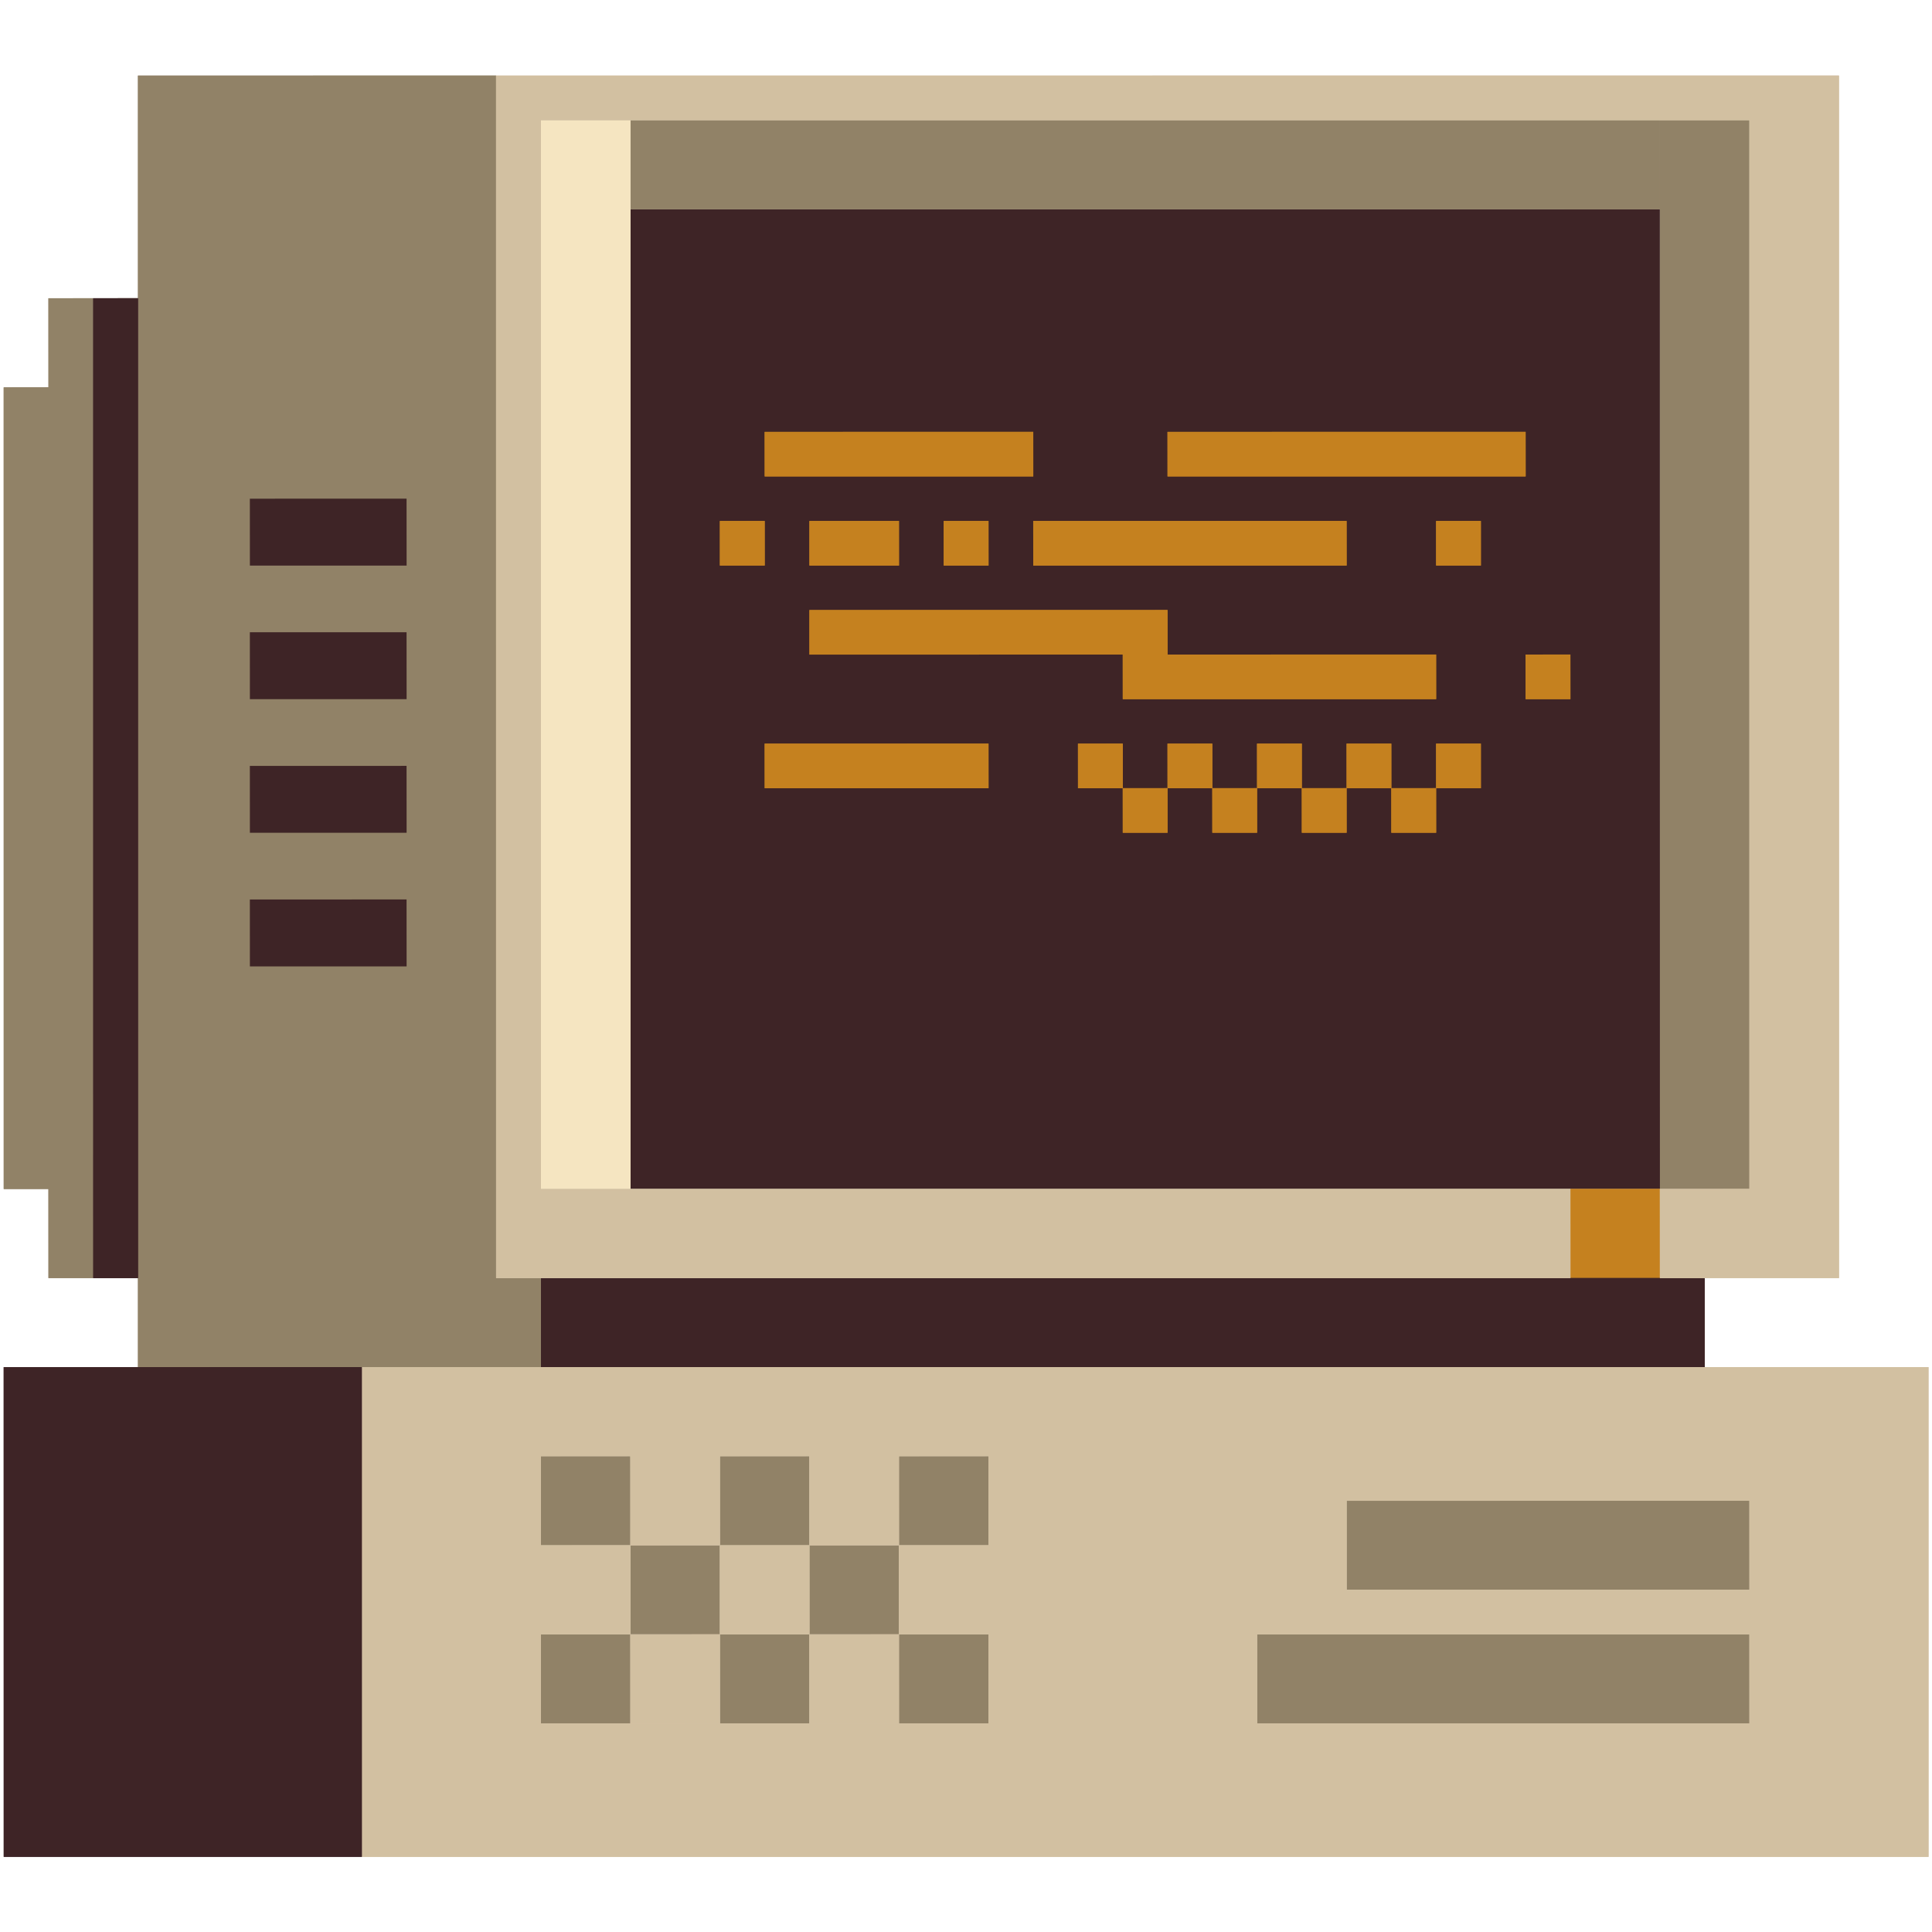 <svg xmlns="http://www.w3.org/2000/svg" width="750" viewBox="0 0 750 750" height="750" version="1.0"><defs><clipPath id="a"><path d="M 36 29.316 L 210 29.316 L 210 531 L 36 531 Z M 36 29.316"/></clipPath><clipPath id="b"><path d="M 192 29.316 L 714 29.316 L 714 497 L 192 497 Z M 192 29.316"/></clipPath><clipPath id="c"><path d="M 140 530.273 L 748.668 530.273 L 748.668 720.816 L 140 720.816 Z M 140 530.273"/></clipPath><clipPath id="d"><path d="M 1.418 530.273 L 140.926 530.273 L 140.926 720.816 L 1.418 720.816 Z M 1.418 530.273"/></clipPath></defs><path fill="#918267" d="M 644.367 461.586 L 644.352 46.645 L 679.129 46.625 L 679.148 461.586 L 644.367 461.586"/><path fill="#918267" d="M 679.129 46.645 L 679.129 461.566 L 644.367 461.566 L 644.367 46.645 L 679.129 46.645"/><path fill="#3E2426" d="M 244.68 81.215 L 244.707 81.215 L 244.707 461.566 Z M 244.68 81.215"/><path fill="#3E2426" d="M 644.359 81.188 L 644.359 81.215 L 244.707 81.215 Z M 644.359 81.188"/><path fill="#3E2426" d="M 644.387 461.594 L 244.707 461.594 L 244.707 81.215 L 644.359 81.215 L 644.387 461.594"/><path fill="#918267" d="M 522.746 617.188 L 522.719 582.598 L 679.129 582.57 L 679.148 617.188 L 522.746 617.188"/><path fill="#918267" d="M 679.129 582.598 L 679.129 617.16 L 522.746 617.16 L 522.746 582.598 L 679.129 582.598"/><path fill="#918267" d="M 487.988 669.059 L 487.969 634.449 L 679.129 634.422 L 679.148 669.059 L 487.988 669.059"/><path fill="#918267" d="M 679.129 634.449 L 679.129 669.039 L 487.988 669.039 L 487.988 634.449 L 679.129 634.449"/><path fill="#918267" d="M 348.98 669.059 L 348.953 634.449 L 383.742 634.422 L 383.758 669.059 L 348.98 669.059"/><path fill="#918267" d="M 383.742 634.449 L 383.742 669.039 L 348.98 669.039 L 348.98 634.449 L 383.742 634.449"/><path fill="#918267" d="M 348.98 599.898 L 348.953 565.289 L 383.742 565.273 L 383.758 599.898 L 348.98 599.898"/><path fill="#918267" d="M 383.742 565.289 L 383.742 599.879 L 348.98 599.879 L 348.98 565.289 L 383.742 565.289"/><path fill="#918267" d="M 314.219 634.469 L 314.203 599.879 L 348.98 599.852 L 348.996 634.469 L 314.219 634.469"/><path fill="#918267" d="M 348.98 599.879 L 348.98 634.449 L 314.219 634.449 L 314.219 599.879 L 348.98 599.879"/><path fill="#918267" d="M 279.457 669.059 L 279.441 634.449 L 314.219 634.422 L 314.246 669.059 L 279.457 669.059"/><path fill="#918267" d="M 314.219 634.449 L 314.219 669.039 L 279.457 669.039 L 279.457 634.449 L 314.219 634.449"/><path fill="#918267" d="M 279.457 599.898 L 279.441 565.289 L 314.219 565.273 L 314.246 599.898 L 279.457 599.898"/><path fill="#918267" d="M 314.219 565.289 L 314.219 599.879 L 279.457 599.879 L 279.457 565.289 L 314.219 565.289"/><path fill="#C5811F" d="M 279.457 219.555 L 279.441 202.246 L 296.852 202.219 L 296.871 219.555 L 279.457 219.555"/><path fill="#C5811F" d="M 296.852 219.527 L 279.457 219.527 L 279.457 202.246 L 296.852 202.246 L 296.852 219.527"/><path fill="#C5811F" d="M 296.852 184.965 L 296.824 167.656 L 401.109 167.637 L 401.125 184.965 L 296.852 184.965"/><path fill="#C5811F" d="M 296.852 184.938 L 296.852 167.656 L 401.109 167.656 L 401.109 184.938 L 296.852 184.938"/><path fill="#C5811F" d="M 314.219 219.555 L 314.203 202.246 L 348.98 202.219 L 348.996 219.555 L 314.219 219.555"/><path fill="#C5811F" d="M 348.98 202.246 L 348.98 219.527 L 314.219 219.527 L 314.219 202.246 L 348.98 202.246"/><path fill="#C5811F" d="M 401.109 219.555 L 401.082 202.246 L 522.746 202.219 L 522.773 219.555 L 401.109 219.555"/><path fill="#C5811F" d="M 401.109 202.246 L 522.746 202.246 L 522.746 219.527 L 401.109 219.527 L 401.109 202.246"/><path fill="#C5811F" d="M 435.859 271.422 L 435.84 254.098 L 314.219 254.125 L 314.203 236.816 L 453.234 236.789 L 453.254 254.098 L 557.5 254.078 L 557.527 271.422 L 435.859 271.422"/><path fill="#C5811F" d="M 314.219 254.098 L 314.219 236.816 L 453.234 236.816 L 453.234 254.098 L 557.5 254.098 L 557.5 271.395 L 435.859 271.395 L 435.859 254.098 L 314.219 254.098"/><path fill="#C5811F" d="M 470.621 323.273 L 470.594 305.969 L 487.988 305.949 L 488.012 323.273 L 470.621 323.273"/><path fill="#C5811F" d="M 470.621 305.969 L 487.988 305.969 L 487.988 323.25 L 470.621 323.25 L 470.621 305.969"/><path fill="#C5811F" d="M 487.988 305.992 L 487.969 288.688 L 505.363 288.66 L 505.379 305.992 L 487.988 305.992"/><path fill="#C5811F" d="M 505.363 288.688 L 505.363 305.969 L 487.988 305.969 L 487.988 288.688 L 505.363 288.688"/><path fill="#C5811F" d="M 522.746 305.992 L 522.719 288.688 L 540.113 288.66 L 540.141 305.992 L 522.746 305.992"/><path fill="#C5811F" d="M 540.113 288.688 L 540.113 305.969 L 522.746 305.969 L 522.746 288.688 L 540.113 288.688"/><path fill="#C5811F" d="M 540.113 323.273 L 540.098 305.969 L 557.5 305.949 L 557.527 323.273 L 540.113 323.273"/><path fill="#C5811F" d="M 540.113 305.969 L 557.5 305.969 L 557.5 323.25 L 540.113 323.25 L 540.113 305.969"/><path fill="#C5811F" d="M 366.348 219.555 L 366.328 202.246 L 383.742 202.219 L 383.758 219.555 L 366.348 219.555"/><path fill="#C5811F" d="M 366.348 202.246 L 383.742 202.246 L 383.742 219.527 L 366.348 219.527 L 366.348 202.246"/><path fill="#C5811F" d="M 557.5 219.555 L 557.48 202.246 L 574.875 202.219 L 574.891 219.555 L 557.5 219.555"/><path fill="#C5811F" d="M 557.5 202.246 L 574.875 202.246 L 574.875 219.527 L 557.5 219.527 L 557.5 202.246"/><path fill="#C5811F" d="M 453.234 184.965 L 453.207 167.656 L 592.242 167.637 L 592.27 184.965 L 453.234 184.965"/><path fill="#C5811F" d="M 592.242 184.938 L 453.234 184.938 L 453.234 167.656 L 592.242 167.656 L 592.242 184.938"/><path fill="#C5811F" d="M 609.625 496.156 L 609.609 461.566 L 644.367 461.543 L 644.395 496.156 L 609.625 496.156"/><path fill="#C5811F" d="M 644.367 461.566 L 644.367 496.141 L 609.625 496.141 L 609.625 461.566 L 644.367 461.566"/><path fill="#C5811F" d="M 418.473 305.992 L 418.457 288.688 L 435.859 288.66 L 435.887 305.992 L 418.473 305.992"/><path fill="#C5811F" d="M 435.859 288.688 L 435.859 305.969 L 418.473 305.969 L 418.473 288.688 L 435.859 288.688"/><path fill="#C5811F" d="M 296.852 305.992 L 296.824 288.688 L 383.742 288.66 L 383.758 305.992 L 296.852 305.992"/><path fill="#C5811F" d="M 383.742 288.688 L 383.742 305.969 L 296.852 305.969 L 296.852 288.688 L 383.742 288.688"/><path fill="#C5811F" d="M 435.859 323.273 L 435.84 305.969 L 453.234 305.949 L 453.254 323.273 L 435.859 323.273"/><path fill="#C5811F" d="M 435.859 305.969 L 453.234 305.969 L 453.234 323.25 L 435.859 323.25 L 435.859 305.969"/><path fill="#C5811F" d="M 557.5 305.992 L 557.48 288.688 L 574.875 288.66 L 574.891 305.992 L 557.5 305.992"/><path fill="#C5811F" d="M 557.5 288.688 L 574.875 288.688 L 574.875 305.969 L 557.5 305.969 L 557.5 288.688"/><path fill="#C5811F" d="M 592.242 271.422 L 592.223 254.098 L 609.625 254.078 L 609.652 271.422 L 592.242 271.422"/><path fill="#C5811F" d="M 609.625 271.395 L 592.242 271.395 L 592.242 254.098 L 609.625 254.098 L 609.625 271.395"/><path fill="#C5811F" d="M 505.363 323.273 L 505.336 305.969 L 522.746 305.949 L 522.773 323.273 L 505.363 323.273"/><path fill="#C5811F" d="M 505.363 305.969 L 522.746 305.969 L 522.746 323.25 L 505.363 323.25 L 505.363 305.969"/><path fill="#C5811F" d="M 453.234 305.992 L 453.207 288.688 L 470.621 288.66 L 470.648 305.992 L 453.234 305.992"/><path fill="#C5811F" d="M 470.621 288.688 L 470.621 305.969 L 453.234 305.969 L 453.234 288.688 L 470.621 288.688"/><path fill="#918267" d="M 244.707 634.469 L 244.68 599.879 L 279.457 599.852 L 279.484 634.469 L 244.707 634.469"/><path fill="#918267" d="M 279.457 599.879 L 279.457 634.449 L 244.707 634.449 L 244.707 599.879 L 279.457 599.879"/><path fill="#918267" d="M 244.707 81.234 L 244.68 46.645 L 644.367 46.625 L 644.395 81.234 L 244.707 81.234"/><path fill="#918267" d="M 644.367 46.645 L 644.367 81.215 L 244.707 81.215 L 244.707 46.645 L 644.367 46.645"/><path fill="#918267" d="M 209.965 669.059 L 209.945 634.449 L 244.707 634.422 L 244.727 669.059 L 209.965 669.059"/><path fill="#918267" d="M 244.707 634.449 L 244.707 669.039 L 209.965 669.039 L 209.965 634.449 L 244.707 634.449"/><path fill="#918267" d="M 209.965 599.898 L 209.945 565.289 L 244.707 565.273 L 244.727 599.898 L 209.965 599.898"/><path fill="#918267" d="M 244.707 565.289 L 244.707 599.879 L 209.965 599.879 L 209.965 565.289 L 244.707 565.289"/><path fill="#3E2426" d="M 209.965 530.746 L 209.945 496.141 L 661.754 496.113 L 661.781 530.746 L 209.965 530.746"/><path fill="#3E2426" d="M 661.754 496.141 L 661.754 530.719 L 209.965 530.719 L 209.965 496.141 L 661.754 496.141"/><path fill="#F5E5C1" d="M 209.965 461.586 L 209.945 46.645 L 244.707 46.625 L 244.727 461.586 L 209.965 461.586"/><path fill="#F5E5C1" d="M 244.707 46.645 L 244.707 461.566 L 209.965 461.566 L 209.965 46.645 L 244.707 46.645"/><g clip-path="url(#a)" fill="#918267"><path d="M 53.562 530.746 L 53.547 496.141 L 36.199 496.156 L 36.18 115.785 L 53.562 115.758 L 53.547 29.344 L 192.578 29.316 L 192.598 496.141 L 209.965 496.113 L 209.992 530.746 L 53.562 530.746"/><path d="M 209.965 496.141 L 209.965 530.719 L 53.562 530.719 L 53.562 496.141 L 36.199 496.141 L 36.199 115.785 L 53.562 115.785 L 53.562 29.344 L 192.578 29.344 L 192.578 496.141 L 209.965 496.141"/></g><g clip-path="url(#b)" fill="#D2C0A1"><path d="M 644.367 496.156 L 644.352 461.566 L 679.129 461.543 L 679.102 46.645 L 209.965 46.672 L 209.992 461.566 L 609.625 461.543 L 609.652 496.141 L 192.578 496.156 L 192.555 29.344 L 713.883 29.316 L 713.906 496.156 L 644.367 496.156"/><path d="M 713.883 29.344 L 713.883 496.141 L 644.367 496.141 L 644.367 461.566 L 679.129 461.566 L 679.129 46.645 L 209.965 46.645 L 209.965 461.566 L 609.625 461.566 L 609.625 496.141 L 192.578 496.141 L 192.578 29.344 L 713.883 29.344"/></g><g clip-path="url(#c)" fill="#D2C0A1"><path d="M 383.742 599.852 L 383.715 565.289 L 348.98 565.316 L 348.996 599.852 Z M 209.965 565.316 L 209.992 599.879 L 244.707 599.852 L 244.68 565.289 Z M 522.773 617.16 L 679.129 617.141 L 679.102 582.598 L 522.773 582.617 Z M 209.992 669.039 L 383.742 669.012 L 383.715 634.449 L 348.98 634.469 L 348.953 599.879 L 314.219 599.898 L 314.203 565.289 L 279.457 565.316 L 279.484 599.879 L 244.707 599.898 L 244.734 634.449 L 209.992 634.469 Z M 488.012 669.039 L 679.129 669.012 L 679.102 634.449 L 488.012 634.469 Z M 140.453 720.91 L 140.426 530.719 L 748.641 530.703 L 748.66 720.91 L 140.453 720.91"/><path d="M 679.129 617.16 L 522.746 617.16 L 522.746 582.598 L 679.129 582.598 Z M 679.129 669.039 L 487.988 669.039 L 487.988 634.449 L 679.129 634.449 Z M 383.742 599.879 L 348.98 599.879 L 348.98 634.449 L 383.742 634.449 L 383.742 669.039 L 209.965 669.039 L 209.965 634.449 L 244.707 634.449 L 244.707 599.879 L 209.965 599.879 L 209.965 565.289 L 244.707 565.289 L 244.707 599.879 L 279.457 599.879 L 279.457 565.289 L 314.219 565.289 L 314.219 599.879 L 348.98 599.879 L 348.98 565.289 L 383.742 565.289 Z M 140.453 530.719 L 140.453 720.891 L 748.641 720.891 L 748.641 530.719 L 140.453 530.719"/></g><path fill="#D2C0A1" d="M 314.219 669.059 L 314.203 634.449 L 348.98 634.422 L 348.996 669.059 L 314.219 669.059"/><path fill="#D2C0A1" d="M 348.98 634.449 L 348.98 669.039 L 314.219 669.039 L 314.219 634.449 L 348.98 634.449"/><path fill="#D2C0A1" d="M 244.707 669.059 L 244.68 634.449 L 279.457 634.422 L 279.484 669.059 L 244.707 669.059"/><path fill="#D2C0A1" d="M 279.457 634.449 L 279.457 669.039 L 244.707 669.039 L 244.707 634.449 L 279.457 634.449"/><path fill="#D2C0A1" d="M 279.457 634.469 L 279.441 599.879 L 314.219 599.852 L 314.246 634.469 L 279.457 634.469"/><path fill="#D2C0A1" d="M 314.219 599.879 L 314.219 634.449 L 279.457 634.449 L 279.457 599.879 L 314.219 599.879"/><path fill="#918267" d="M 18.812 496.156 L 18.785 461.566 L 1.445 461.586 L 1.418 150.375 L 18.812 150.348 L 18.785 115.785 L 36.199 115.758 L 36.223 496.156 L 18.812 496.156"/><path fill="#918267" d="M 36.199 115.785 L 36.199 496.141 L 18.812 496.141 L 18.812 461.566 L 1.445 461.566 L 1.445 150.375 L 18.812 150.375 L 18.812 115.785 L 36.199 115.785"/><path fill="#3E2426" d="M 36.199 496.156 L 36.18 115.785 L 53.562 115.758 L 53.59 496.156 L 36.199 496.156"/><path fill="#3E2426" d="M 53.562 496.141 L 36.199 496.141 L 36.199 115.785 L 53.562 115.785 L 53.562 496.141"/><g clip-path="url(#d)" fill="#3E2426"><path d="M 1.445 720.91 L 1.418 530.719 L 140.453 530.703 L 140.469 720.91 L 1.445 720.91"/><path d="M 140.453 530.719 L 140.453 720.891 L 1.445 720.891 L 1.445 530.719 L 140.453 530.719"/></g><path fill="#3E2426" d="M 157.828 349.188 L 157.848 375.152 L 97.008 375.152 L 97.008 375.129 L 96.992 349.188 L 97.008 349.188 L 157.828 349.16 L 157.828 349.188"/><path fill="#3E2426" d="M 157.828 297.328 L 157.848 323.273 L 97.008 323.273 L 97.008 323.25 L 96.992 297.328 L 97.008 297.328 L 157.828 297.309 L 157.828 297.328"/><path fill="#3E2426" d="M 157.828 245.449 L 157.848 271.414 L 97.008 271.414 L 97.008 271.387 L 96.992 245.449 L 97.008 245.449 L 157.828 245.43 L 157.828 245.449"/><path fill="#3E2426" d="M 97.008 219.535 L 96.992 193.594 L 97.008 193.594 L 157.828 193.57 L 157.828 193.594 L 157.848 219.555 L 97.008 219.555 L 97.008 219.535"/></svg>